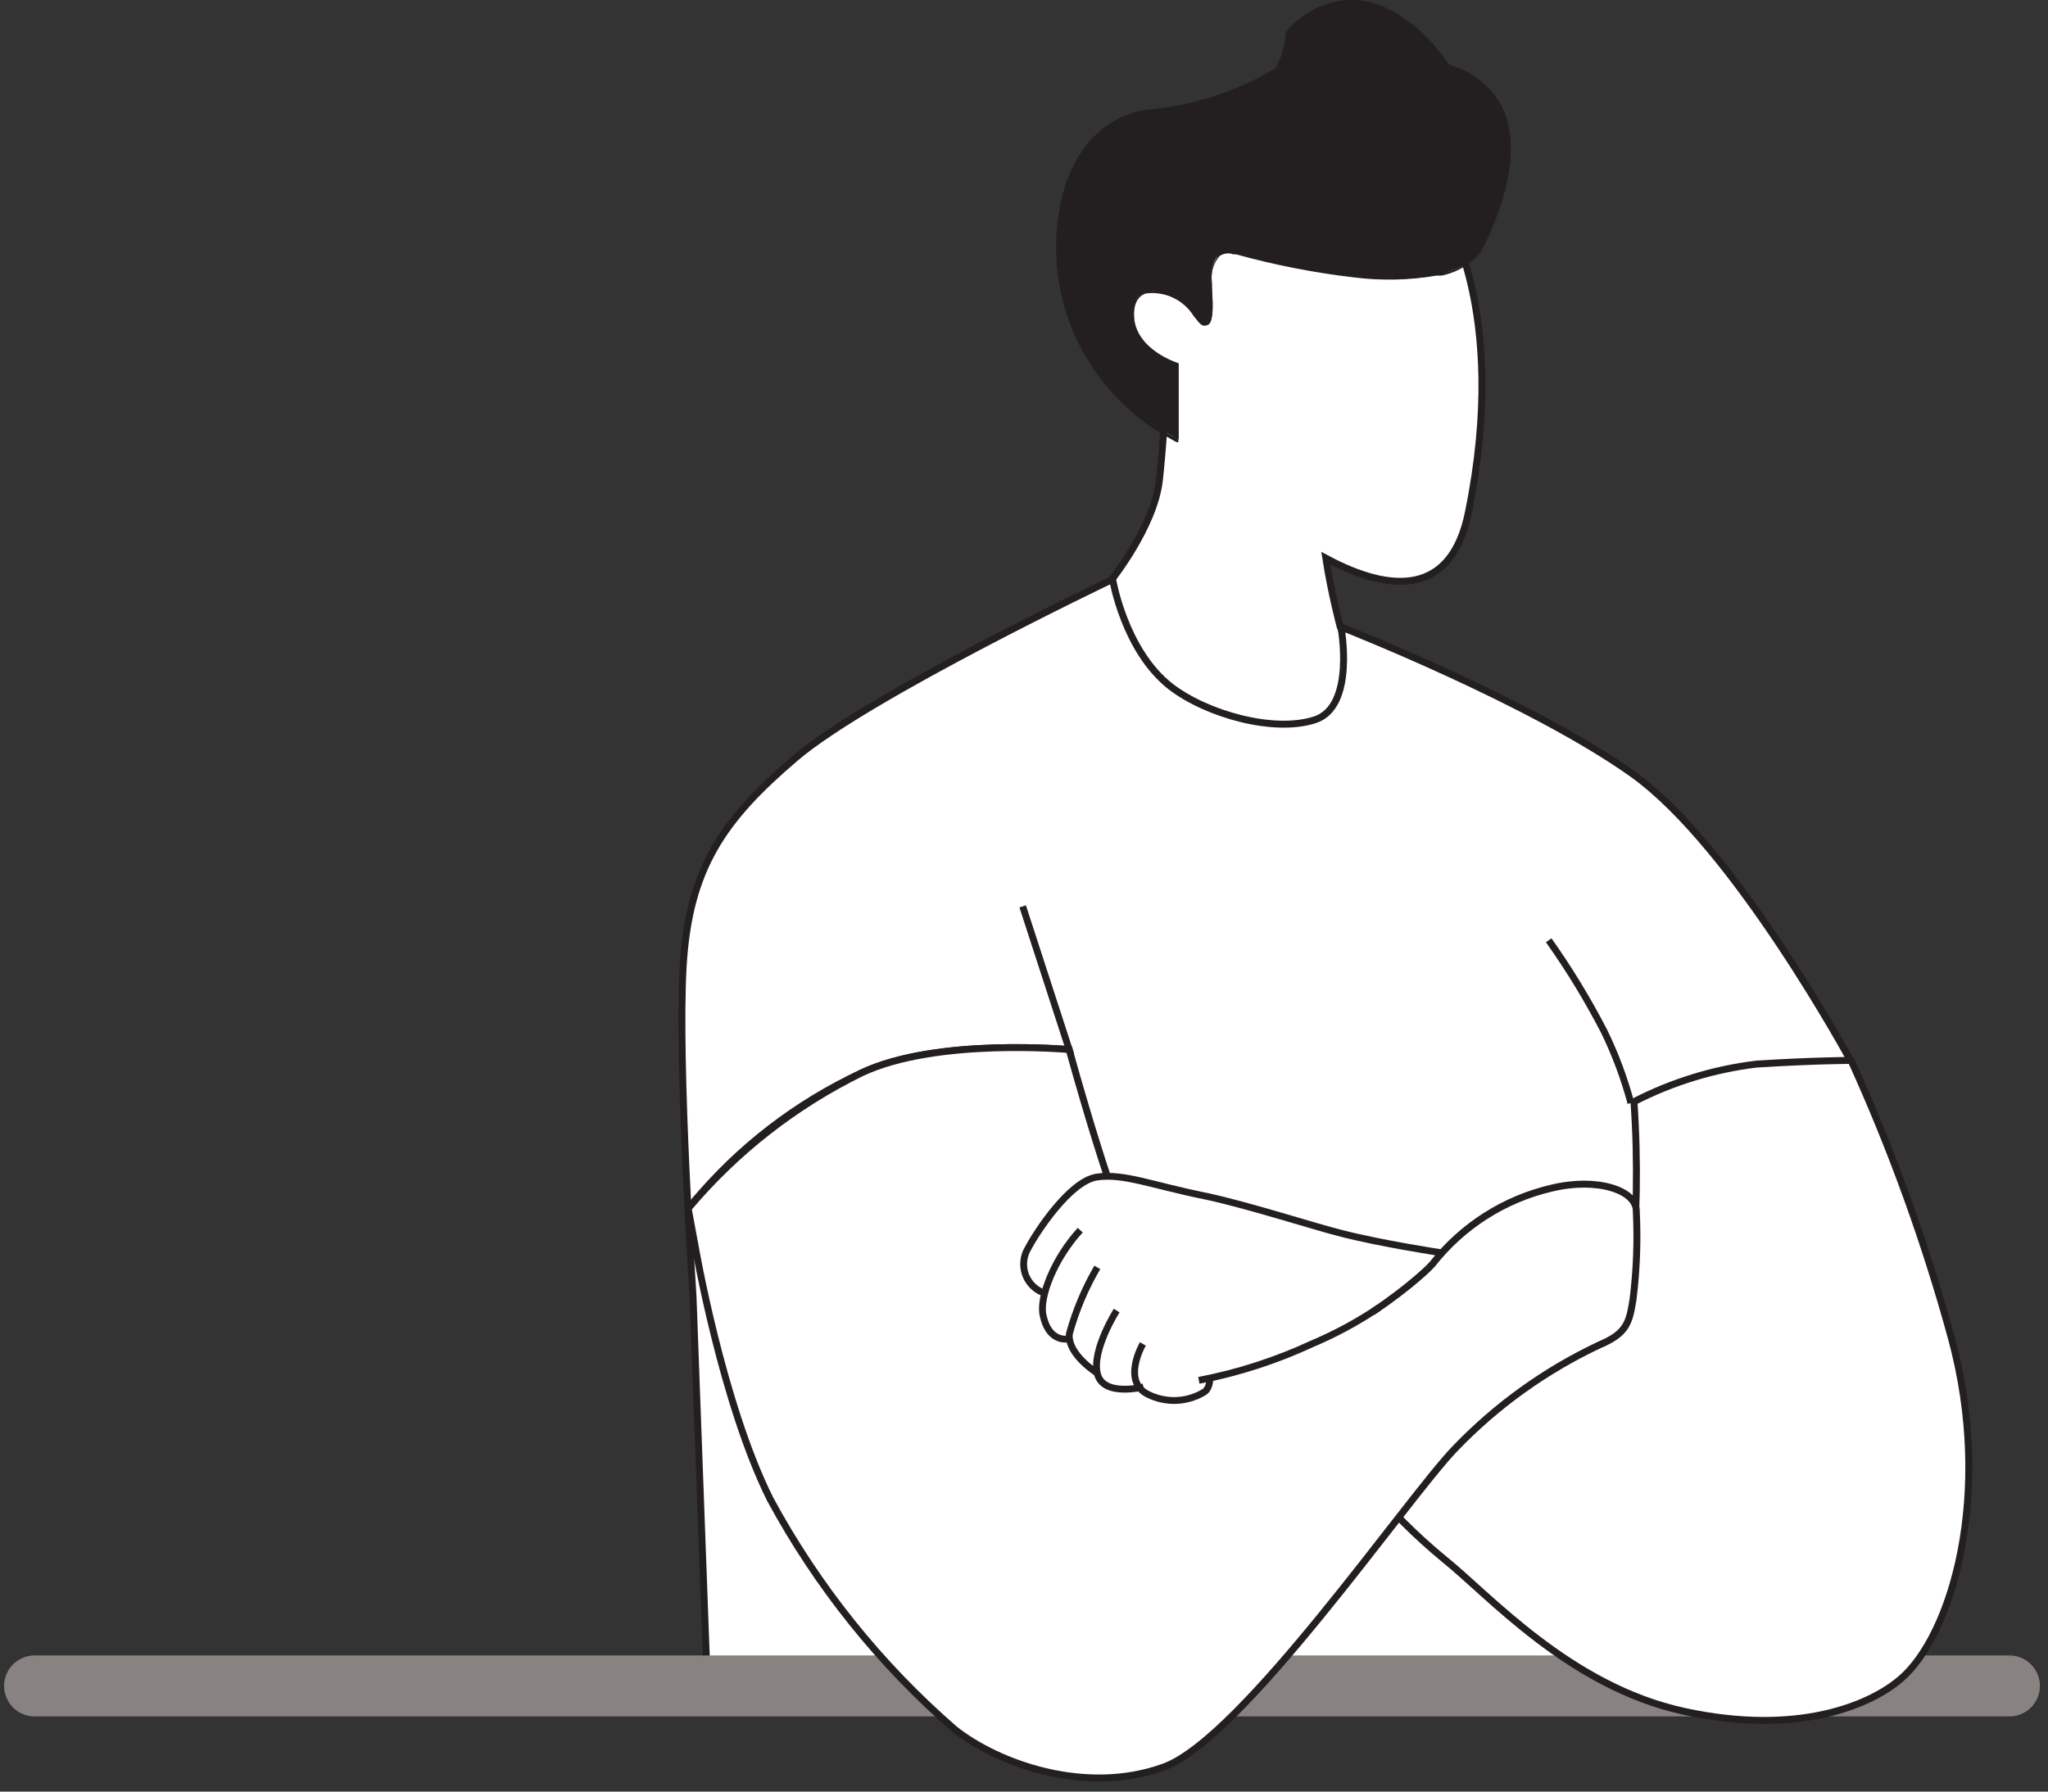 <svg width="168" height="147" viewBox="0 0 168 147" fill="none" xmlns="http://www.w3.org/2000/svg">
<rect x="0" y="0" width="168" height="147" fill="#333333" stroke="none"/>
<path d="M118.282 17.1C93.098 -1.041 92.192 25.924 92.319 29.644C92.992 31.535 94.078 33.251 95.499 34.669C95.403 36.258 95.26 38.023 95.101 39.438C94.656 43.222 91.206 47.547 91.206 47.547C91.206 47.547 90.872 65.242 102.765 63.446C114.657 61.649 109.935 51.426 109.935 51.426C109.935 51.426 109.188 48.628 108.759 45.798C114.132 48.691 119.077 48.898 120.46 42.014C123.878 25.209 118.282 17.1 118.282 17.1Z" fill="white" stroke="#231F20" stroke-width="0.57" stroke-miterlimit="10"/>
<path d="M109.999 51.442C109.999 51.442 111.223 57.961 107.868 59.057C104.514 60.155 98.997 58.612 96.04 56.339C92.24 53.382 91.27 47.531 91.27 47.531C91.27 47.531 71.269 57.07 65.291 62.158C59.313 67.246 56.499 71.268 56.038 79.329C55.577 87.389 56.849 106.357 56.849 106.357L57.977 137.01H138.697L134.849 90.585C137.644 88.845 140.796 87.758 144.07 87.406C148.84 87.103 151.845 87.103 151.845 87.103C151.845 87.103 142.306 69.471 133.911 63.493C125.516 57.515 109.999 51.442 109.999 51.442Z" fill="white" stroke="#231F20" stroke-width="0.57" stroke-miterlimit="10"/>
<path d="M2.836 138.33H164.836" stroke="#888281" stroke-width="5" stroke-miterlimit="10" stroke-linecap="round"/>
<path d="M94.274 9.039C97.958 8.717 101.519 7.558 104.688 5.653C105.205 4.715 105.498 3.67 105.547 2.6C111.541 -3.6 117.264 2.934 118.886 5.351L119.395 5.541C128.139 8.944 121.477 20.502 121.477 20.502C117.964 25.479 102.796 21.17 101.206 20.757C99.616 20.343 99.33 21.901 99.378 23.126C99.425 24.35 99.903 28.198 98.026 25.829C96.15 23.46 92.907 22.919 93.002 25.829C93.098 28.738 96.691 29.803 96.691 29.803V36.052C83.431 29.358 84.226 10.264 94.274 9.039Z" fill="#231F20"/>
<path d="M96.674 35.082V35.463V35.638V35.002V35.082ZM86.912 17.132C87.723 12.489 90.474 9.437 94.273 8.976C97.942 8.65 101.487 7.492 104.639 5.589C105.139 4.668 105.427 3.647 105.482 2.6C106.194 1.741 107.096 1.06 108.118 0.61C109.139 0.16 110.25 -0.046 111.365 0.009C115.371 0.358 118.329 4.476 118.901 5.351H118.996L119.394 5.494C120.338 5.811 121.199 6.335 121.915 7.029C122.63 7.722 123.181 8.566 123.527 9.5C125.117 14.143 121.556 20.486 121.524 20.63C120.693 21.657 119.529 22.36 118.233 22.617H118.042H117.804C115.576 22.997 113.304 23.045 111.063 22.76C107.797 22.378 104.565 21.745 101.396 20.868H101.174C100.985 20.797 100.781 20.774 100.581 20.802C100.381 20.829 100.191 20.907 100.029 21.027C99.782 21.322 99.601 21.665 99.496 22.035C99.392 22.405 99.368 22.793 99.425 23.173C99.425 23.316 99.425 23.507 99.425 23.714C99.52 25.161 99.552 26.48 99.059 26.671C98.566 26.862 98.407 26.528 97.914 25.924C97.506 25.272 96.918 24.751 96.222 24.424C95.526 24.097 94.75 23.977 93.987 24.08C93.319 24.318 92.986 24.97 93.033 25.956C93.129 28.865 96.626 29.851 96.658 29.867V34.223V36.29H96.563L96.388 36.211L96.181 36.099L95.99 35.988C92.575 34.119 89.853 31.197 88.232 27.657C86.727 24.366 86.266 20.692 86.912 17.132ZM96.181 35.749L96.372 35.861L96.579 35.972H96.674V34.462V29.883C96.245 29.74 93.081 28.674 92.986 25.86C92.913 25.457 92.977 25.042 93.167 24.679C93.357 24.316 93.662 24.027 94.035 23.857C94.824 23.746 95.629 23.864 96.353 24.196C97.077 24.529 97.691 25.062 98.121 25.733C98.677 26.433 98.963 26.512 99.107 26.448C99.552 26.274 99.441 24.556 99.377 23.619C99.377 23.412 99.377 23.237 99.377 23.078C99.327 22.676 99.36 22.268 99.475 21.879C99.59 21.491 99.784 21.13 100.045 20.82C100.223 20.689 100.431 20.605 100.651 20.574C100.87 20.544 101.093 20.568 101.301 20.645H101.523C105.275 21.663 112.986 23.428 117.852 22.41H118.09C118.153 22.424 118.218 22.424 118.281 22.41C119.538 22.174 120.668 21.491 121.461 20.486C121.461 20.486 125.086 14.127 123.464 9.548C123.127 8.631 122.587 7.801 121.885 7.122C121.183 6.442 120.337 5.929 119.41 5.621C119.283 5.559 119.149 5.511 119.012 5.478H118.885C118.344 4.651 115.403 0.533 111.444 0.167C110.353 0.118 109.265 0.32 108.264 0.759C107.263 1.197 106.377 1.86 105.673 2.695C105.623 3.772 105.324 4.823 104.799 5.764C101.623 7.687 98.05 8.862 94.353 9.198C90.617 9.643 87.993 12.648 87.103 17.227C86.561 20.889 87.144 24.629 88.777 27.952C90.41 31.274 93.014 34.021 96.245 35.829L96.181 35.749Z" fill="#231F20"/>
<path d="M83.892 74.368L87.708 86.118C87.708 86.118 76.849 85.116 70.68 88.025C65.337 90.507 60.612 94.146 56.848 98.678" stroke="#231F20" stroke-width="0.56" stroke-miterlimit="10"/>
<path d="M127.042 77.15C128.731 79.532 130.25 82.029 131.59 84.623C132.507 86.509 133.242 88.479 133.784 90.505" stroke="#231F20" stroke-width="0.56" stroke-miterlimit="10"/>
<path d="M160.064 109.743C157.935 101.958 155.186 94.355 151.844 87.008C151.844 87.008 148.855 87.008 144.069 87.31C140.569 87.737 137.172 88.781 134.037 90.394C134.375 95.321 134.29 100.268 133.783 105.18C132.463 110.666 112.112 121.572 112.112 121.572C114.021 123.893 116.151 126.023 118.472 127.932C122.145 130.873 128.743 138.362 138.139 140.413C147.535 142.463 153.45 139.872 155.898 137.773C160.064 134.244 163.577 122.653 160.064 109.743Z" fill="white" stroke="#231F20" stroke-width="0.57" stroke-miterlimit="10"/>
<path d="M127.28 97.486C123.407 98.391 119.958 100.589 117.502 103.718C116.548 104.847 108.138 112.081 100.856 111.985C98.789 111.985 96.214 108.122 93.876 104.163C91.539 100.204 87.708 86.118 87.708 86.118C87.708 86.118 76.849 85.116 70.68 88.026C65.215 90.706 60.369 94.497 56.45 99.155L57.007 102.16C57.007 102.16 59.217 115.07 63.175 123.003C67.042 130.159 72.17 136.558 78.311 141.891C81.841 144.69 89.027 147.329 95.482 144.976C101.937 142.623 115.388 122.987 119.331 118.886C122.74 115.326 126.777 112.426 131.239 110.332C133.513 109.378 133.656 108.424 133.958 106.627C134.256 104.228 134.346 101.808 134.228 99.393C134.26 97.66 131.032 96.579 127.28 97.486Z" fill="white" stroke="#231F20" stroke-width="0.57" stroke-miterlimit="10"/>
<path d="M90.014 96.579L83.654 101.841C83.558 101.977 83.472 102.121 83.4 102.271C82.064 104.846 81.222 106.818 82.112 108.042C83.273 109.264 84.826 110.041 86.5 110.236C86.794 110.75 87.205 111.187 87.7 111.513C88.194 111.839 88.758 112.044 89.346 112.112C89.49 113.01 89.747 113.886 90.109 114.72C90.984 115.61 93.766 114.195 93.766 114.195C93.882 114.273 94.004 114.342 94.131 114.402C94.847 114.762 95.641 114.936 96.441 114.908C97.242 114.88 98.022 114.651 98.71 114.243C99.299 113.909 99.219 112.907 99.219 112.907C101.845 112.674 104.427 112.091 106.898 111.174C108.925 110.365 111.008 109.706 113.131 109.203L107.964 92.286C101.861 93.163 95.852 94.6 90.014 96.579Z" fill="white"/>
<path d="M87.501 109.87C87.501 109.87 86.006 110.109 85.561 107.899C85.243 106.42 86.483 103.256 88.613 100.935" stroke="#231F20" stroke-width="0.56" stroke-miterlimit="10"/>
<path d="M90.014 103.988C89.017 105.693 88.248 107.521 87.724 109.425C87.533 111.142 90.045 112.685 90.045 112.685" stroke="#231F20" stroke-width="0.56" stroke-miterlimit="10"/>
<path d="M91.603 107.533C91.603 107.533 89.568 110.713 90.013 112.685C90.458 114.656 93.797 113.797 93.797 113.797" stroke="#231F20" stroke-width="0.56" stroke-miterlimit="10"/>
<path d="M93.749 110.268C93.749 110.268 91.984 113.32 94.162 114.401C94.877 114.761 95.671 114.935 96.472 114.908C97.272 114.88 98.052 114.651 98.741 114.242C99.329 113.908 99.25 112.907 99.25 112.907" stroke="#231F20" stroke-width="0.56" stroke-miterlimit="10"/>
<path d="M98.343 113.257C101.544 112.644 104.657 111.64 107.612 110.268C109.544 109.454 111.392 108.452 113.129 107.279" stroke="#231F20" stroke-width="0.56" stroke-miterlimit="10"/>
<path d="M85.513 106.039C85.179 105.899 84.879 105.689 84.634 105.423C84.389 105.157 84.204 104.84 84.092 104.496C83.981 104.152 83.945 103.788 83.987 103.428C84.029 103.069 84.148 102.723 84.337 102.414C85.036 101.078 87.771 96.912 89.965 96.579C92.159 96.245 94.512 97.262 99.027 98.168C102.605 98.948 107.883 100.665 110.061 101.205C113.432 102.064 118.265 102.795 118.265 102.795" stroke="#231F20" stroke-width="0.56" stroke-miterlimit="10"/>
</svg>
